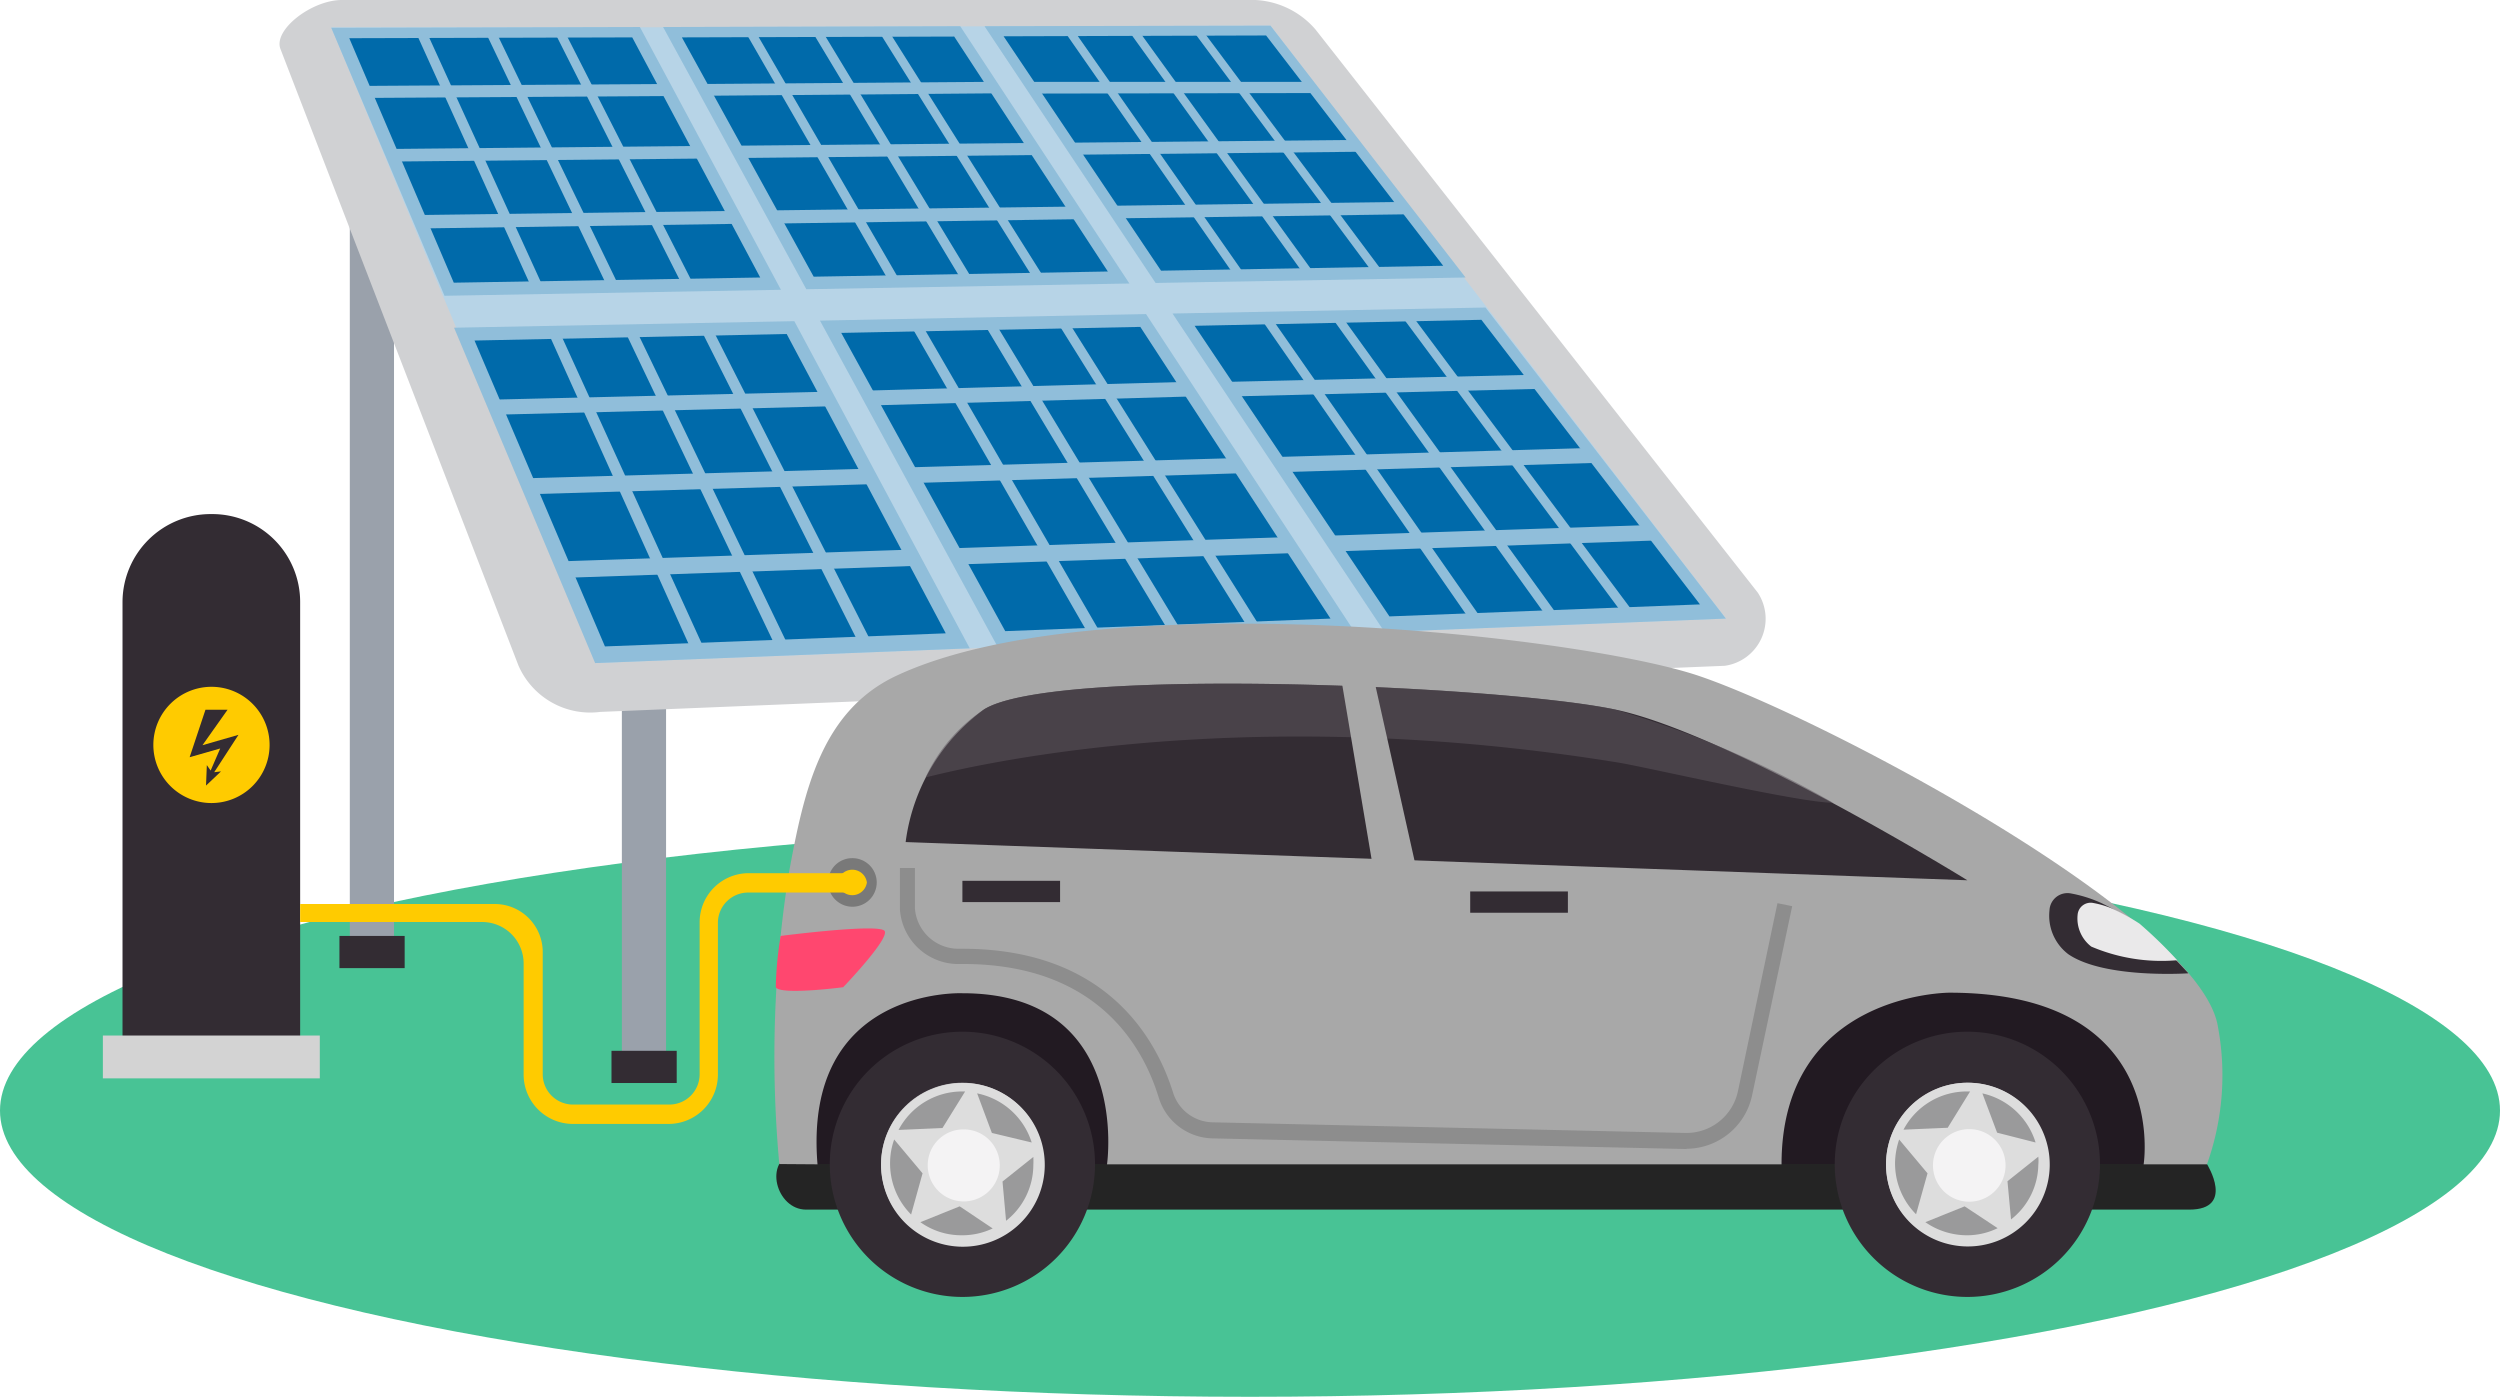 <svg xmlns="http://www.w3.org/2000/svg" xmlns:xlink="http://www.w3.org/1999/xlink" viewBox="0 0 91.62 51.2"><defs><style>.cls-1{fill:#48c395;}.cls-2{fill:#9aa1ab;}.cls-3{fill:#332c33;}.cls-4{fill:#d0d1d3;}.cls-5{fill:#b7d4e7;}.cls-6{fill:#90beda;}.cls-7{fill:#006aaa;}.cls-8{fill:#242424;}.cls-9{fill:#221a22;}.cls-10{fill:#a8a8a8;}.cls-11{fill:#c0bec0;}.cls-12{fill:#5e585e;opacity:0.52;mix-blend-mode:screen;}.cls-13{fill:#eae9ea;}.cls-14{fill:#ddd;}.cls-15{fill:#f4f3f4;}.cls-16{fill:#9a9a9b;}.cls-17{fill:#ff476f;}.cls-18{fill:#8d8d8d;}.cls-19{fill:#d3d3d3;}.cls-20{fill:#ffcb00;}.cls-21{fill:#797979;}</style><symbol id="New_Symbol_11" data-name="New Symbol 11" viewBox="0 0 91.62 51.2"><ellipse class="cls-1" cx="45.81" cy="40.7" rx="45.81" ry="10.49"/><rect class="cls-2" x="58.56" y="21.34" width="1.62" height="17.75"/><rect class="cls-3" x="58.17" y="38.51" width="2.39" height="1.18"/><rect class="cls-2" x="22.79" y="21.34" width="1.62" height="17.75"/><rect class="cls-3" x="22.41" y="38.51" width="2.39" height="1.18"/><rect class="cls-2" x="12.82" y="0.59" width="1.62" height="34.3"/><rect class="cls-3" x="12.44" y="34.3" width="2.39" height="1.18"/><path class="cls-4" d="M12.53,0H45.69a3.11,3.11,0,0,1,2.52,1.08L64.42,21.72a1.74,1.74,0,0,1-1.21,2.68L22,26.09a2.87,2.87,0,0,1-3-1.7L10.28,1.8C10,1.1,11.42,0,12.53,0Z"/><path class="cls-5" d="M24.47,1a1.59,1.59,0,0,0,.51.87,1.45,1.45,0,0,0,.09.22,7.7,7.7,0,0,0,1.26,1.86,1.15,1.15,0,0,0,.5.34C27.4,5.93,28.3,7.45,29,9.16a27.3,27.3,0,0,0,2.69,4.62,5.17,5.17,0,0,0,.73,1.31,19.8,19.8,0,0,1,1.26,2.48,7.26,7.26,0,0,0,.64.9c.09.17.19.33.29.5l0,.1a15.12,15.12,0,0,0,.67,1.75,14.73,14.73,0,0,0,1,1.7h0c.1.14.88,1.28.8.91,0,.09,0,.18.07.27l-15.32.6L12.14,1Z"/><path class="cls-6" d="M24.47,1a1.59,1.59,0,0,0,.51.87,1.45,1.45,0,0,0,.09.22,7.7,7.7,0,0,0,1.26,1.86,1.15,1.15,0,0,0,.5.34C27.4,5.93,28.3,7.45,29,9.16a13.58,13.58,0,0,0,.68,1.44h0L24.37,1Z"/><path class="cls-6" d="M30.33,11.74c.43.68.89,1.35,1.33,2a5.17,5.17,0,0,0,.73,1.31,19.8,19.8,0,0,1,1.26,2.48,7.26,7.26,0,0,0,.64.9c.09.17.19.33.29.5l0,.1a15.12,15.12,0,0,0,.67,1.75,14.73,14.73,0,0,0,1,1.7h0c.1.14.88,1.28.8.91,0,.09,0,.18.07.27h-.47l-6.54-12Z"/><polygon class="cls-6" points="16.29 10.84 12.14 1.02 23.45 0.99 28.62 10.62 16.29 10.84"/><polygon class="cls-7" points="16.63 10.36 12.8 1.4 23.17 1.37 27.86 10.17 16.63 10.36"/><polygon class="cls-6" points="24.99 10.42 20.3 1.13 20.68 1.13 25.41 10.42 24.99 10.42"/><polygon class="cls-6" points="22.24 10.47 17.77 1.13 18.16 1.13 22.67 10.46 22.24 10.47"/><path class="cls-6" d="M13.34,3.59l-.19-.44,11.08-.07a1.57,1.57,0,0,0,.25.44Z"/><path class="cls-6" d="M14.44,5.92l-.2-.46,11.31-.11a1.6,1.6,0,0,0,.27.46Z"/><path class="cls-6" d="M15.59,8.37l-.2-.49,11.54-.15a2,2,0,0,0,.28.47Z"/><polygon class="cls-6" points="19.47 10.52 15.22 1.14 15.62 1.14 19.9 10.51 19.47 10.52"/><polygon class="cls-6" points="21.81 24.3 16.64 12.01 29.11 11.77 35.54 23.76 21.81 24.3"/><polygon class="cls-7" points="22.17 23.69 17.39 12.48 28.83 12.24 34.66 23.21 22.17 23.69"/><polygon class="cls-6" points="31.48 23.59 25.64 11.99 26.07 11.98 31.95 23.57 31.48 23.59"/><polygon class="cls-6" points="28.43 23.71 22.86 12.05 23.29 12.04 28.9 23.69 28.43 23.71"/><path class="cls-6" d="M18.11,15.2l-.23-.55,12.24-.29a1.85,1.85,0,0,0,.31.53Z"/><path class="cls-6" d="M19.46,18.11l-.24-.58,12.52-.35a2.23,2.23,0,0,0,.33.56Z"/><path class="cls-6" d="M20.89,21.17l-.26-.6,12.82-.43a2.4,2.4,0,0,0,.34.59Z"/><polygon class="cls-6" points="25.34 23.83 20.05 12.1 20.48 12.1 25.82 23.81 25.34 23.83"/><polygon class="cls-5" points="46.56 0.94 63.25 22.67 36.57 23.72 24.3 0.99 46.56 0.94"/><polygon class="cls-6" points="42.35 10.37 36.08 0.96 46.56 0.94 53.71 10.17 42.35 10.37"/><polygon class="cls-7" points="42.55 9.92 36.78 1.33 46.4 1.3 52.89 9.74 42.55 9.92"/><polygon class="cls-6" points="50.3 9.98 43.67 1.06 44.03 1.06 50.69 9.98 50.3 9.98"/><polygon class="cls-6" points="47.77 10.03 41.32 1.07 41.69 1.07 48.16 10.02 47.77 10.03"/><path class="cls-6" d="M37.83,3.43,37.54,3,47.8,3a2.32,2.32,0,0,0,.34.41Z"/><path class="cls-6" d="M39.43,5.67l-.3-.44,10.45-.1a2.22,2.22,0,0,0,.36.43Z"/><path class="cls-6" d="M41.1,8l-.31-.46,10.65-.14a2.38,2.38,0,0,0,.38.45Z"/><polygon class="cls-6" points="45.22 10.07 38.96 1.08 39.33 1.08 45.61 10.06 45.22 10.07"/><polygon class="cls-6" points="50.74 23.16 42.97 11.49 54.44 11.27 63.25 22.67 50.74 23.16"/><polygon class="cls-7" points="50.92 22.59 43.78 11.94 54.29 11.72 62.3 22.15 50.92 22.59"/><polygon class="cls-6" points="59.47 22.5 51.29 11.48 51.68 11.47 59.9 22.49 59.47 22.5"/><polygon class="cls-6" points="56.69 22.61 48.73 11.53 49.12 11.52 57.12 22.6 56.69 22.61"/><path class="cls-6" d="M45.11,14.53,44.76,14,56,13.74a3.09,3.09,0,0,0,.42.51Z"/><path class="cls-6" d="M47.07,17.3l-.37-.55,11.47-.33a3,3,0,0,0,.44.54Z"/><path class="cls-6" d="M49.13,20.2l-.38-.57,11.71-.39a3.67,3.67,0,0,0,.45.56Z"/><polygon class="cls-6" points="53.87 22.72 46.14 11.58 46.54 11.57 54.31 22.7 53.87 22.72"/><polygon class="cls-6" points="29.55 10.6 24.3 0.99 35.19 0.96 41.39 10.39 29.55 10.6"/><polygon class="cls-7" points="29.82 10.14 24.99 1.37 34.97 1.34 40.6 9.95 29.82 10.14"/><polygon class="cls-6" points="37.87 10.2 32.17 1.09 32.54 1.09 38.27 10.19 37.87 10.2"/><polygon class="cls-6" points="35.23 10.25 29.73 1.1 30.11 1.1 35.64 10.24 35.23 10.25"/><path class="cls-6" d="M25.79,3.51l-.24-.43L36.21,3a1.6,1.6,0,0,0,.3.42Z"/><path class="cls-6" d="M27.15,5.79l-.25-.45,10.87-.1a1.74,1.74,0,0,0,.31.44Z"/><path class="cls-6" d="M28.57,8.19l-.26-.48L39.4,7.57a2.15,2.15,0,0,0,.33.46Z"/><polygon class="cls-6" points="32.57 10.29 27.28 1.11 27.66 1.11 32.98 10.29 32.57 10.29"/><polygon class="cls-6" points="36.57 23.72 30.05 11.75 42 11.51 49.67 23.2 36.57 23.72"/><polygon class="cls-7" points="36.84 23.13 30.83 12.2 41.79 11.98 48.76 22.67 36.84 23.13"/><polygon class="cls-6" points="45.76 23.04 38.7 11.73 39.11 11.72 46.21 23.02 45.76 23.04"/><polygon class="cls-6" points="42.84 23.15 36.02 11.79 36.44 11.78 43.3 23.13 42.84 23.15"/><path class="cls-6" d="M31.86,14.86l-.29-.54L43.29,14a2.94,2.94,0,0,0,.37.53Z"/><path class="cls-6" d="M33.53,17.7l-.3-.57,12-.34a2.47,2.47,0,0,0,.39.55Z"/><path class="cls-6" d="M35.29,20.68,35,20.09l12.24-.41a3.16,3.16,0,0,0,.41.58Z"/><polygon class="cls-6" points="39.9 23.26 33.33 11.84 33.75 11.83 40.36 23.25 39.9 23.26"/><path class="cls-8" d="M80.88,42.66s1.05,1.67-.65,1.67H29.54c-1.09,0-1.59-1.79-.41-2.1S79.49,42.19,80.88,42.66Z"/><path class="cls-9" d="M79.93,42.66H62.75s3-10.94,9.35-9.3S80.41,38.42,79.93,42.66Z"/><path class="cls-9" d="M42.9,42.66H29.16s-.41-10.94,5.91-9.3S43.38,38.42,42.9,42.66Z"/><path class="cls-10" d="M28.56,42.66A43,43,0,0,1,28.91,32c.55-3,1.18-5.93,3.93-7.23,7.28-3.42,24.95-1.51,29.42,0s18.12,8.72,19,12.74a9.68,9.68,0,0,1-.38,5.16H78.56s1-6.29-7.12-6.29c0,0-6.15,0-6.15,6.29H40.57s.91-6.27-5.3-6.27c0,0-5.85-.25-5.31,6.27Z"/><path class="cls-3" d="M67.24,42.66a4.86,4.86,0,1,0,4.86-4.85A4.86,4.86,0,0,0,67.24,42.66Z"/><circle class="cls-11" cx="72.1" cy="42.66" r="2.98"/><path class="cls-3" d="M30.41,42.66a4.86,4.86,0,1,0,4.86-4.85A4.86,4.86,0,0,0,30.41,42.66Z"/><circle class="cls-11" cx="35.27" cy="42.66" r="2.98"/><path class="cls-3" d="M72.1,32.26S63.4,26.88,59.18,26s-20.59-1.59-23.12,0a7.16,7.16,0,0,0-2.87,4.86Z"/><path class="cls-12" d="M33.92,28.49A6,6,0,0,1,36.06,26c2.53-1.59,18.91-.88,23.12,0a36.57,36.57,0,0,1,8,3.42c-1.21,0-6.68-1.27-7.85-1.47C44.71,25.57,34.52,28.36,33.92,28.49Z"/><path class="cls-3" d="M77,33.09a13.64,13.64,0,0,1,1.27.71,22.07,22.07,0,0,1,1.93,1.87s-3.07.21-4.4-.7a1.77,1.77,0,0,1-.69-1.61.66.66,0,0,1,.77-.62A4.75,4.75,0,0,1,77,33.09Z"/><path class="cls-13" d="M77.5,33.34a7.77,7.77,0,0,1,.91.51,16.32,16.32,0,0,1,1.38,1.34,6.57,6.57,0,0,1-3.15-.5,1.3,1.3,0,0,1-.5-1.16.48.48,0,0,1,.56-.44A3.3,3.3,0,0,1,77.5,33.34Z"/><polygon class="cls-10" points="50.32 24.74 51.9 31.81 50.32 31.81 49.13 24.74 50.32 24.74"/><rect class="cls-3" x="35.27" y="32.28" width="3.58" height="0.78"/><rect class="cls-3" x="53.88" y="32.67" width="3.58" height="0.78"/><path class="cls-14" d="M69.12,42.6a3,3,0,1,0,3-2.92A3,3,0,0,0,69.12,42.6Z"/><path class="cls-15" d="M70.84,42.68a1.33,1.33,0,1,0,1.35-1.3A1.33,1.33,0,0,0,70.84,42.68Z"/><path class="cls-16" d="M73.19,41.51l-.54-1.44a2.64,2.64,0,0,1,1.95,1.8Z"/><path class="cls-16" d="M71.38,41.33l-1.62.07A2.62,2.62,0,0,1,72.13,40h.07Z"/><path class="cls-16" d="M73.57,43.29l1.13-.9a1.51,1.51,0,0,1,0,.3,2.59,2.59,0,0,1-1,2Z"/><path class="cls-16" d="M70.64,43l-.42,1.5a2.64,2.64,0,0,1-.77-1.91,2.84,2.84,0,0,1,.15-.83Z"/><path class="cls-16" d="M72,44.21l1.21.8a2.56,2.56,0,0,1-1.18.26,2.68,2.68,0,0,1-1.47-.48Z"/><path class="cls-14" d="M32.29,42.6a3,3,0,1,0,3-2.91A3,3,0,0,0,32.29,42.6Z"/><path class="cls-15" d="M34,42.68a1.32,1.32,0,1,0,1.35-1.29A1.31,1.31,0,0,0,34,42.68Z"/><path class="cls-16" d="M36.35,41.52l-.54-1.45a2.65,2.65,0,0,1,2,1.8Z"/><path class="cls-16" d="M34.54,41.34l-1.61.07A2.63,2.63,0,0,1,35.3,40h.07Z"/><path class="cls-16" d="M36.74,43.3l1.13-.9a2.81,2.81,0,0,1,0,.29,2.61,2.61,0,0,1-1,2.05Z"/><path class="cls-16" d="M33.81,43l-.42,1.51a2.65,2.65,0,0,1-.77-1.92,2.54,2.54,0,0,1,.15-.83Z"/><path class="cls-16" d="M35.17,44.21l1.21.81a2.61,2.61,0,0,1-1.18.25,2.58,2.58,0,0,1-1.47-.48Z"/><path class="cls-17" d="M28.61,34.3a12.91,12.91,0,0,0-.18,1.88c.17.3,2.47,0,2.47,0s1.7-1.77,1.52-2.06S28.61,34.3,28.61,34.3Z"/><path class="cls-18" d="M61.81,42.1a2.47,2.47,0,0,0,2.41-2l1.46-6.89-.54-.11L63.69,40a1.93,1.93,0,0,1-1.93,1.52l-17.34-.39A1.55,1.55,0,0,1,43,40.07c-.62-2-2.45-5.3-7.73-5.3h-.17a1.6,1.6,0,0,1-1.57-1.48c0-.53,0-1,0-1.48h-.55c0,.47,0,1,0,1.52a2.15,2.15,0,0,0,2.12,2c5.07-.08,6.79,3,7.37,4.91a2.11,2.11,0,0,0,2,1.48l17.34.39Z"/><path class="cls-3" d="M11,39H4.49V22.06a3.23,3.23,0,0,1,3.23-3.22h.06A3.22,3.22,0,0,1,11,22.06Z"/><rect class="cls-19" x="3.77" y="37.95" width="7.95" height="1.57"/><path class="cls-20" d="M9.88,27.31a2.13,2.13,0,1,1-2.13-2.14A2.13,2.13,0,0,1,9.88,27.31Z"/><polygon class="cls-3" points="7.42 27.31 8.34 26.01 7.53 26.01 6.95 27.75 8.07 27.43 7.72 28.24 7.58 28.04 7.55 28.79 8.1 28.27 7.85 28.3 8.74 26.93 7.42 27.31"/><path class="cls-21" d="M30.35,32.34a.89.89,0,1,0,.88-.89A.88.88,0,0,0,30.35,32.34Z"/><path class="cls-20" d="M30.7,32.34a.54.54,0,0,0,1.07,0,.54.54,0,0,0-1.07,0Z"/><path class="cls-20" d="M27.44,32a1.8,1.8,0,0,0-1.8,1.79l0,5.58a1.11,1.11,0,0,1-1.11,1.11H21a1.11,1.11,0,0,1-1.11-1.11V34.89a1.76,1.76,0,0,0-1.74-1.76H11v.66h6.68a1.52,1.52,0,0,1,1.51,1.51v4.09a1.81,1.81,0,0,0,1.8,1.8h3.52a1.81,1.81,0,0,0,1.8-1.8l0-5.58a1.11,1.11,0,0,1,1.11-1.1h3.79V32Z"/></symbol></defs><title>officeAsset 12</title><g id="Layer_2" data-name="Layer 2"><g id="Layer_1-2" data-name="Layer 1"><use width="91.62" height="51.2" xlink:href="#New_Symbol_11"/></g></g></svg>